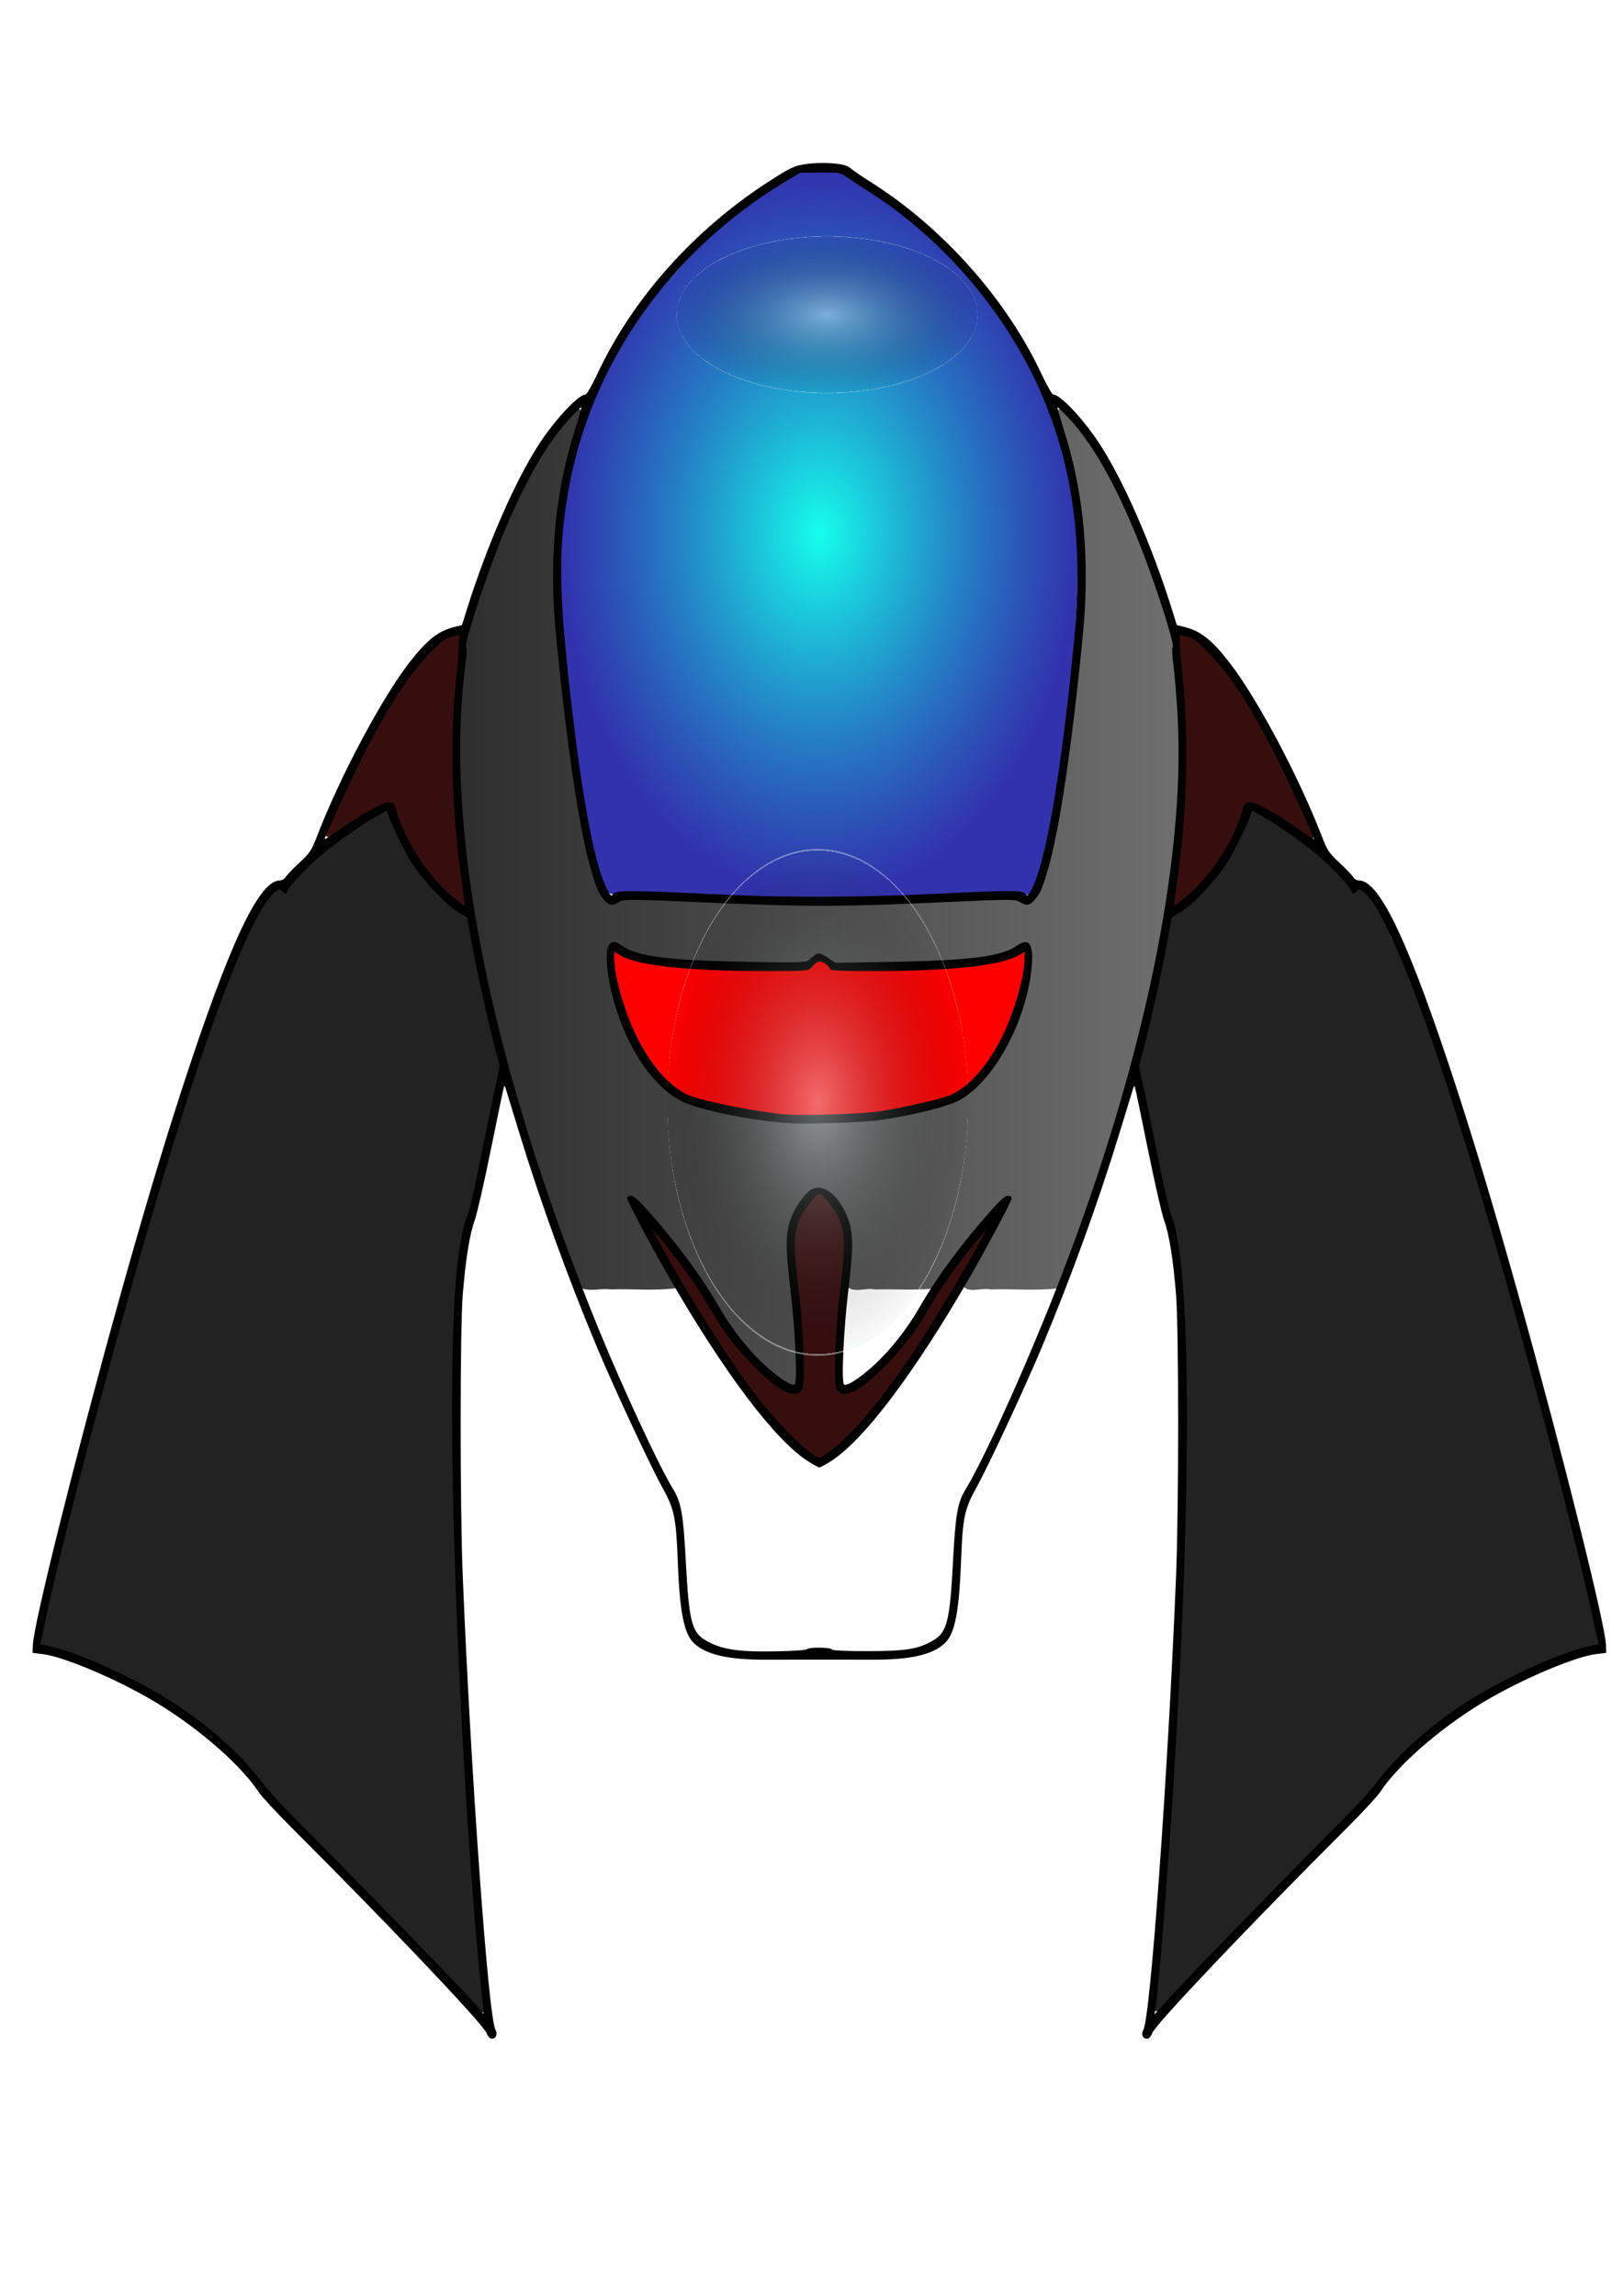 <?xml version="1.0" encoding="UTF-8" standalone="no"?>
<!-- Created with Inkscape (http://www.inkscape.org/) -->
<svg
    xmlns:inkscape="http://www.inkscape.org/namespaces/inkscape"
    xmlns:rdf="http://www.w3.org/1999/02/22-rdf-syntax-ns#"
    xmlns="http://www.w3.org/2000/svg"
    xmlns:sodipodi="http://sodipodi.sourceforge.net/DTD/sodipodi-0.dtd"
    xmlns:cc="http://creativecommons.org/ns#"
    xmlns:xlink="http://www.w3.org/1999/xlink"
    xmlns:dc="http://purl.org/dc/elements/1.1/"
    xmlns:svg="http://www.w3.org/2000/svg"
    xmlns:ns1="http://sozi.baierouge.fr"
    id="svg2"
    sodipodi:docname="nave.svg"
    viewBox="0 0 744.09 1052.4"
    version="1.1"
    inkscape:version="0.47pre4 r22446"
  >
  <defs
      id="defs4"
    >
    <linearGradient
        id="linearGradient3819"
      >
      <stop
          id="stop3821"
          style="stop-color:#2e2e2e"
          offset="0"
      />
      <stop
          id="stop3823"
          style="stop-color:#6f6f6f"
          offset="1"
      />
    </linearGradient
    >
    <radialGradient
        id="radialGradient3793"
        gradientUnits="userSpaceOnUse"
        cy="225.74"
        cx="303"
        gradientTransform="matrix(.738 0 0 1.038 152.11 10.35)"
        r="160.61"
        inkscape:collect="always"
      >
      <stop
          id="stop3783"
          style="stop-color:#16ffec"
          offset="0"
      />
      <stop
          id="stop3785"
          style="stop-color:#000099;stop-opacity:.804"
          offset="1"
      />
    </radialGradient
    >
    <linearGradient
        id="linearGradient3829"
        y2="511.07"
        xlink:href="#linearGradient3819"
        gradientUnits="userSpaceOnUse"
        x2="527.35"
        y1="511.07"
        x1="78.611"
        inkscape:collect="always"
    />
    <radialGradient
        id="radialGradient3625"
        spreadMethod="repeat"
        gradientUnits="userSpaceOnUse"
        cy="178.65"
        cx="385.04"
        gradientTransform="matrix(1 0 0 .906 0 16.765)"
        r="51.611"
        inkscape:collect="always"
      >
      <stop
          id="stop3621"
          style="stop-color:#e7f4f6"
          offset="0"
      />
      <stop
          id="stop3623"
          style="stop-color:#000000;stop-opacity:.047"
          offset="1"
      />
    </radialGradient
    >
    <filter
        id="filter3671"
        height="1.684"
        width="1.62"
        y="-.342"
        x="-.31"
        inkscape:collect="always"
      >
      <feGaussianBlur
          id="feGaussianBlur3673"
          stdDeviation="13.324"
          inkscape:collect="always"
      />
    </filter
    >
    <filter
        id="filter3671-7"
        width="1.62"
        y="-.342"
        x="-.31"
        height="1.684"
        color-interpolation-filters="sRGB"
        inkscape:collect="always"
      >
      <feGaussianBlur
          id="feGaussianBlur3673-9"
          stdDeviation="13.324"
          inkscape:collect="always"
      />
    </filter
    >
  </defs
  >
  <sodipodi:namedview
      id="base"
      bordercolor="#666666"
      inkscape:pageshadow="2"
      inkscape:window-y="0"
      pagecolor="#ffffff"
      inkscape:window-height="722"
      inkscape:window-maximized="1"
      inkscape:zoom="0.7"
      inkscape:window-x="0"
      showgrid="false"
      borderopacity="1.0"
      inkscape:current-layer="layer1"
      inkscape:cx="296.55314"
      inkscape:cy="637.01367"
      inkscape:window-width="1024"
      inkscape:pageopacity="0.0"
      inkscape:document-units="px"
  />
  <g
      id="layer1"
      inkscape:label="Livello 1"
      inkscape:groupmode="layer"
    >
    <g
        id="g2983"
        style="fill:#232222"
        transform="matrix(.738 0 0 .798 152.11 64.562)"
      >
      <path
          id="path2975"
          style="fill:#232222"
          d="m-54.283 457.91c-18.828 37.178-31.423 77.132-45.05 116.43-30.666 93.51-58.812 187.88-82.259 283.47-2.444 4.974 2.77 8.112 7.098 8.525 31.723 8.183 61.781 22.938 89.086 40.807 24.668 15.581 42.213 39.19 63.641 58.659 37.934 36.53 76.56 72.494 114.08 109.28 5.601 0.397 2.041-7.411 2.494-10.638-10.907-107.21-16.865-215-17.897-322.8 0.403-33.947-0.783-68.208 3.472-101.9 3.973-20.018 10.551-39.42 14.529-59.468 3.612-16.66 7.869-33.267 11.009-49.976-7.305-23.763-12.007-48.345-18.252-72.213-7.229-2.004-15.928-0.236-23.701-0.833h-116.67l-0.925 0.407-0.654 0.288z"
      />
      <path
          id="path2977"
          style="fill:#232222"
          d="m518.41 457.91c-6.042 24.36-11.362 48.97-17.993 73.268 6.741 32.814 14.221 65.652 23.013 97.827 6.12 33.408 5.761 67.74 6.397 101.65-0.295 101.9-7.122 203.68-15.707 305.18-0.866 12.631-2.955 25.366-3.35 37.902 4.858 3.325 9.117-6.633 13.465-9.041 45.637-44.597 93.76-87.199 137.89-133.18 30.269-30.47 69.901-49.666 110.21-63.106 5.004-2.265 12.031-1.556 15.847-5.651-2.239-16.617-7.794-32.807-11.671-49.162-27.153-101.82-56.664-203.17-93.323-302.02-7.052-18.15-13.972-36.624-22.95-53.802-15.171-1.322-31.145-0.185-46.623-0.565-31.489 0.271-63.207-0.542-94.553 0.407l-0.654 0.288z"
      />
      <path
          id="path2979"
          style="fill:#232222"
          d="m572.01 384.16c-4.417 3.11-5.18 9.86-8.227 14.314-9.08 19.363-24.745 34.629-42.059 46.737-3.24 3.057-2.189 8.473-2.84 12.405 4.154 3.426 11.589 0.531 16.982 1.484 39.883-0.371 79.823 0.797 119.67-0.726 5.396-0.249 3.045-6.295 0.821-8.902-5.034-7.205-8.941-16.842-17.267-20.613-2.225 0.365-3.988 1.391-5.524-1.105-13.517-14.239-28.908-26.289-45.852-36.097-5.065-2.547-9.933-6.912-15.704-7.497z"
      />
      <path
          id="path2981"
          style="fill:#232222"
          d="m32.43 383.43c-21.192 12.002-42.24 25.253-58.905 43.216-1.574 1.677-2.424 5.467-4.83 2.494-6.817-0.505-10.182 7.428-13.798 12.029-3.013 5.394-7.194 10.568-8.741 16.508 4.975 3.193 12.286 0.563 18.183 1.421 40.444-0.176 81.078 0.415 121.41-0.505 3.877-2.294 0.475-8.026-0.284-11.648-3.9-5.87-11.452-8-15.997-13.43-11.566-10.16-21.514-22.14-27.741-36.36-3.261-3.9-3.789-13.38-9.297-13.72z"
      />
    </g
    >
    <path
        id="path2945"
        style="fill:red"
        d="m281.57 436.48c-1.744 1.825-0.089 5.392-0.099 7.824 2.49 14.426 7.723 28.379 15.346 40.49 6.271 8.907 14.216 17.605 24.815 19.667 13.593 3.232 27.352 6.343 41.278 7.136 19.112 0.27 38.431-0.028 57.118-4.845 8.719-1.876 17.989-3.685 24.794-10.38 13.393-12.595 20.723-31.191 24.522-49.59 0.267-3.234 1.866-7.072 0.263-10.069-2.272-0.838-4.468 1.797-6.756 2.143-12.627 4.149-26.168 4.247-39.33 5.02-14.08 0.515-28.169 0.182-42.253 0.072-1.706-2.97-5.834-5.025-8.373-2.032-4.064 3.302-9.628 1.548-14.35 2.157-21.709 0.066-43.69 0.538-65.089-3.742-3.938-0.797-7.692-2.677-11.477-3.956l-0.412 0.107z"
    />
    <path
        id="path2953"
        style="fill:url(#radialGradient3793)"
        d="m367.33 78.137c-20.921 12.267-40.543 27.169-56.911 45.97-30.42 32.431-50.38 76.833-52.917 123.19-1.742 34.55 3.259 68.955 7.648 103.08 3.186 18.867 4.877 38.51 12.342 56.056 0.911 2.982 3.456 4.349 6.194 3.483 38.74-0.309 77.451 2.683 116.2 1.317 22.88-0.152 45.905-2.556 68.695-1.549 1.49 0.834 3.464 1.03 4.331-1.084 6.694-14.476 8.76-30.965 11.641-46.764 5.628-37.174 10.335-74.798 9.443-112.54-2.216-43.923-19.537-86.289-47.112-118.4-16.312-20.211-36.292-36.414-57.756-49.648-5.46-4.422-12.849-1.953-19.201-3.149-0.855 0.056-1.769-0.308-2.593 0.038z"
    />
    <g
        id="g2969"
        style="fill:url(#linearGradient3829)"
        transform="matrix(.738 0 0 .798 152.11 64.562)"
      >
      <path
          id="path2961"
          style="fill:url(#linearGradient3829)"
          d="m451.36 154.39c-1.128 6.095 3.122 12.276 4.066 18.346 11.142 34.777 13.13 71.805 9.635 108.07-4.382 44.326-9.419 88.83-20.235 132.03-2.811 8.359-4.183 19.77-12.722 24.086-13.966-4.52-29.08-1.424-43.498-1.696-55.275 2.58-110.63 2.553-165.91 0.114-14.718 0.133-29.729-2.271-44.295 0.161-2.854 1.721-6.453 1.983-8.207-1.294-9.531-14.932-11.543-33.44-15.429-50.536-7.522-44.545-14.295-89.538-15.286-134.83-0.731-31.459 6.361-62.296 15.91-91.987-0.141-5.306-5.931-1.599-7.479 0.862-29.996 30.877-45.343 72.207-59.882 111.92-7.356 17.01-6.883 35.795-8.81 53.897-2.093 42.504 1.29 85.201 9.502 126.87 13.44 71.643 37.492 140.77 65.155 208.03 5.392 3.024 12.909 0.494 19.13 1.326 13.485-0.456 27.354 0.919 40.596-0.694 0.395-5.912-5.816-10.865-8.082-16.373-6.838-11.665-14.294-23.083-19.886-35.398 9.372 5.926 16.126 15.425 23.818 23.458 8.357 9.136 15.407 19.545 23.496 28.624 16.863 0.892 34.104 0.128 51.113 0.383 4.467-3.028 0.416-10.27 1.07-15.15-1.333-13.284-0.287-28.041 9.789-37.883 5.393-7.022 16.192-2.608 19.698 4.198 10.08 13.456 6.421 31.036 5.272 46.53 3.271 4.921 11.854 1.095 17.267 2.304 12.03-0.3 24.343 0.601 36.196-0.452 14.317-17.587 28.212-36.494 45.658-51.35 2.868-2.285-0.33 3.131-0.694 4.135-8.152 15.465-18.264 30.05-26.218 45.482 3.016 4.71 11.781 1.007 17.095 2.184 14.2-0.457 28.785 0.919 42.742-0.694 35.099-85.851 65.216-175.17 73.773-268.04 2.955-34.957 1.837-70.287-2.62-105.06-7.806-27.035-18.484-53.28-30.747-78.571-9.936-19.448-21.75-39.036-38.291-53.286-0.927-0.926-1.787-0.019-2.683 0.284zm-19.887 307.31c2.771 1.339 1.078 6.272 1.578 8.776-1.417 28.574-15.303 56.708-37.502 75.004-15.473 9.683-34.705 11.786-52.591 14.489-30.312 3.129-61.319 4.185-91.31-1.753-16.875-3.681-35.961-5.253-48.122-19.05-18.647-18.896-29.868-45.18-30.683-71.658 0.063-2.394 0.491-7.85 4.262-4.988 20.6 10.058 44.254 8.643 66.606 9.942 17.172 0.069 34.549 1.471 51.613-0.503 4.268-1.236 7.768-5.926 11.892-1.506 7.83 5.887 17.947 1.922 26.929 2.698 27.031-1.241 54.537 0.121 81.134-5.39 5.783-1.04 10.58-4.782 16.194-6.061z"
      />
      <path
          id="path2963"
          style="fill:url(#linearGradient3829)"
          d="m185.79 658.37c-9.468 0.202-18.956 0.134-28.411 0.631-4.133 2.87 1.392 7.944 1.916 11.565 15.678 37.265 34.169 73.275 53.548 108.71 6.324 16.275 4.454 34.4 6.755 51.486 1.508 10.982 1.062 25.862 12.658 31.536 18.133 9.503 39.299 5.01 58.872 5.542 23.606-0.945 47.421 1.984 70.901-1.06 9.857-1.949 21.082-7.913 22.129-19.098 4.572-21.801 2.122-44.725 8.176-66.165 6.645-14.605 15.844-27.963 22.452-42.636 12.704-25.969 25.681-52.117 36.245-78.897-3.458-4.314-11.74-0.839-17.091-1.957-14.154 0.327-28.64-0.655-42.588 0.483-9.412 12.702-17.442 26.808-27.177 39.465-15.868 20.813-32.078 42.477-53.663 57.816-3.58 2.63-8.435 4.901-12.311 1.515-21.3-13.185-36.498-34.023-51.796-53.566-11.399-14.566-20.875-30.649-31.899-45.268-9.256-1.041-19.259 0.119-28.716-0.098z"
      />
      <path
          id="path2965"
          style="fill:url(#linearGradient3829)"
          d="m235.32 657.93c-4.641 3.128 2.4 7.937 3.592 11.415 10.887 16.048 23.828 31.248 39.813 42.502 3.051 1.472 9.059 6.211 10.607 0.726 1.646-17.269-0.805-34.682-2.588-51.865-3.985-4.163-11.738-1.004-17.2-2.215-11.406-0.213-22.816-0.674-34.223-0.563z"
      />
      <path
          id="path2967"
          style="fill:url(#linearGradient3829)"
          d="m319.85 658.72c-2.729 17.507-3.763 35.564-3.693 53.349 1.175 5.903 8.684 2.174 11.522-0.284 18.658-13.151 33.163-31.418 45.046-50.729-1-5.253-8.533-1.813-12.28-2.962-13.287 0.15-26.799-0.595-39.942 0.338l-0.654 0.288z"
      />
    </g
    >
    <g
        id="g2993"
        style="fill:#370e0e"
        transform="matrix(.738 0 0 .798 152.11 64.562)"
      >
      <path
          id="path2989"
          style="fill:#370e0e"
          d="m77.224 282.5c-15.349 4.644-24.862 19.042-34.476 30.893-18.81 25.43-32.416 54.176-46.242 82.528-2.394 3.772 2.923 5.687 5.335 2.967 11.331-6.048 21.709-15.288 34.661-17.236 3.684 4.632 4.722 11.568 8.018 16.731 8.857 15.775 20.285 31.144 35.955 40.564 5.387 0.082 2.02-7.503 2.268-10.878-5.856-40.911-7.931-82.458-3.563-123.63 0.316-6.875 1.804-13.917 0.915-20.74-0.738-0.923-1.695-1.453-2.873-1.2z"
      />
      <path
          id="path2991"
          style="fill:#370e0e"
          d="m526.77 282.47c-3.092 4.489 0.193 10.884-0.183 16.063 2.611 30.751 1.943 61.71 1.161 92.529-0.908 16.172-4.49 32.404-5.682 48.298 4.515 1.858 8.418-4.191 12.233-6.362 15.493-13.579 27.213-31.292 34.297-50.522 3.153-3.101 7.684 1.691 11.017 2.399 10.246 4.431 19.144 11.745 29.231 16.131 4.982-2.402-1.221-7.97-1.989-11.459-18.291-35.124-35.166-72.479-64.431-99.881-4.336-3.578-9.797-7.598-15.655-7.195z"
      />
    </g
    >
    <path
        id="path3853"
        style="fill:#370e0e"
        d="m375.3 544.48c-3.092 1.296-4.981 4.665-7.117 7.237-4.112 5.205-5.852 12.067-5.448 18.791 0.737 16.518 3.411 32.919 3.902 49.443 0.031 5.264 0.676 10.77-0.606 15.853-1.217 2.399-4.349 0.885-6.095 0.115-8.882-4.846-15.921-12.849-22.694-20.544-9.64-11.502-16.245-25.461-25.694-37.176-3.755-4.679-7.139-9.8-11.423-13.952-1.981-1.161-3.287 1.903-1.88 3.354 12.547 22.942 26.623 44.947 41.682 66.099 8.976 12.42 19.23 23.872 30.941 33.387 1.931 1.255 4.464 3.759 6.705 1.76 14.301-9.331 24.985-23.54 35.3-37.379 14.424-19.91 27.232-41.106 39.419-62.63 1.064-1.618 2.217-4.429-0.407-4.884-2.65 0.97-3.957 4.142-5.947 6.101-9.153 11.126-16.971 23.381-24.743 35.626-5.777 9.155-13.496 16.604-21.062 24.014-3.794 3.149-7.941 6.745-12.824 7.359-2.514 0.26-2.701-3.156-2.785-5.049-0.767-20.301 2.829-40.479 3.911-60.719 0.396-6.469-0.783-13.233-4.614-18.405-2.187-2.955-4.26-6.298-7.324-8.274-0.385-0.13-0.794-0.226-1.197-0.128z"
    />
    <path
        id="path2929"
        style="fill:#000000"
        d="m223.07 931.92c-1.667-4.211-44.459-49.287-89.421-94.196-6.917-6.909-13.673-14.215-15.015-16.237-8.95-13.49-30.157-31.53-50.96-43.36-17.118-9.73-39.043-18.81-48.092-19.92l-4.631-0.565 0.107-3.58c0.278-9.305 19.671-87.002 39.282-157.38 10.438-37.461 19.895-69.222 28.493-95.693 22.111-68.075 35.795-97.403 45.444-97.403 0.97 0 2.161-0.688 2.646-1.529 0.485-0.841 3.303-3.784 6.262-6.54 4.934-4.596 5.612-5.611 8.172-12.244 10.543-27.312 29.377-62.764 42.16-79.361 8.031-10.427 13.347-14.67 20.65-16.483l3.636-0.902 1.977-6.34c9.384-30.093 22.644-60.412 33.805-77.297 7.287-11.025 17.708-22.047 20.853-22.058 0.554-0.002 2.947-4.149 5.317-9.216 16.439-35.146 44.854-66.846 80.01-89.26 8.601-5.483 10.458-6.351 15.118-7.063 8.018-1.225 18.612-0.454 20.648 1.503 0.897 0.862 5.282 3.876 9.745 6.696 33.09 20.916 62.193 53.666 78.31 88.123 2.37 5.067 4.762 9.214 5.317 9.216 3.145 0.011 13.566 11.033 20.853 22.058 11.161 16.885 24.421 47.204 33.805 77.297l1.977 6.34 3.636 0.902c7.303 1.813 12.62 6.056 20.65 16.483 12.783 16.597 31.617 52.05 42.16 79.361 2.56 6.633 3.238 7.647 8.172 12.244 2.959 2.756 5.777 5.7 6.262 6.54 0.485 0.841 1.676 1.529 2.646 1.529 9.649 0 23.333 29.328 45.444 97.403 8.598 26.471 18.055 58.232 28.493 95.693 19.611 70.381 39.003 148.08 39.281 157.38l0.107 3.58-4.631 0.565c-9.049 1.105-30.974 10.184-48.092 19.915-20.803 11.826-42.011 29.87-50.962 43.36-1.341 2.022-8.098 9.328-15.015 16.237-44.962 44.909-87.754 89.985-89.421 94.196-0.674 1.703-1.539 2.595-2.516 2.595-1.864 0-2.684-2.137-1.564-4.077 3.243-5.62 11.342-118.03 15.008-208.29 1.273-31.351 1.268-112.46-0.008-128.54-1.29-16.261-3.165-27.938-5.511-34.331-1.048-2.854-4.443-17.764-7.545-33.133-3.102-15.369-5.769-28.085-5.927-28.257-0.158-0.173-0.441 0.187-0.629 0.798s-2.98 9.735-6.204 20.274c-9.813 32.078-22.461 66.954-35.901 99-7.809 18.62-24.385 54.147-29.884 64.051-5.396 9.718-6.226 13.693-6.966 33.352-0.885 23.509-2.835 33.467-7.4 37.805-5.623 5.344-15.711 7.658-33.206 7.619-15.946-0.036-32.74-0.036-48.686 0-17.496 0.04-27.583-2.275-33.206-7.619-4.566-4.339-6.515-14.297-7.4-37.805-0.74-19.659-1.571-23.634-6.966-33.352-5.499-9.904-22.075-45.431-29.884-64.051-13.44-32.046-26.088-66.922-35.901-99-3.224-10.539-6.016-19.662-6.204-20.274-0.188-0.612-0.472-0.971-0.629-0.798s-2.825 12.888-5.927 28.257-6.497 30.279-7.545 33.133c-2.346 6.392-4.221 18.07-5.511 34.331-1.276 16.08-1.281 97.19-0.008 128.54 3.666 90.264 11.765 202.67 15.008 208.29 1.119 1.94 0.299 4.077-1.565 4.077-0.977 0-1.842-0.892-2.516-2.595zm-2.326-18.991c-6.489-61.323-12.567-173.54-13.382-247.07-0.69-62.302 1.523-95.962 7.192-109.38 0.742-1.756 3.217-12.535 5.499-23.952s5.263-25.987 6.625-32.378l2.475-11.62-1.838-6.743c-2.918-10.707-8.741-36.824-11.043-49.534l-2.111-11.654-4.417-2.717c-5.652-3.476-16.739-15.388-21.368-22.958-3.137-5.13-8.464-16.06-10.471-21.487l-0.669-1.809-5.697 3.154c-5.912 3.274-20.929 14.034-25.958 18.601-6.294 5.715-12.44 12.316-13.47 14.468-1.048 2.188-1.136 2.218-2.526 0.857-1.38-1.351-1.525-1.343-3.451 0.199-9.462 7.575-25.935 48.263-46.494 114.84-20.067 64.983-48.402 170.4-58.691 218.35l-2.482 11.569 4.434 0.979c14.599 3.223 42.063 16.03 59.404 27.702 15.491 10.427 29.124 22.913 37.883 34.698 2.412 3.244 9.263 10.779 15.225 16.743 31.803 31.814 82.368 84.017 84.825 87.574 0.691 1.001 1.325 1.752 1.407 1.668 0.083-0.083-0.323-4.629-0.902-10.101zm338.6-21.466c23.317-24.122 38.672-39.777 56.576-57.679 5.962-5.962 12.813-13.494 15.225-16.739 8.759-11.785 22.392-24.271 37.883-34.698 17.341-11.672 44.805-24.479 59.404-27.702l4.434-0.979-2.482-11.569c-5.617-26.178-22.282-91.51-34.926-136.92-23.681-85.046-42.515-142.74-56.821-174.05-5.887-12.885-9.748-19.271-13.439-22.226-1.926-1.542-2.071-1.55-3.451-0.199-1.39 1.361-1.478 1.332-2.526-0.857-1.03-2.152-7.176-8.753-13.47-14.468-5.029-4.567-20.046-15.328-25.958-18.601l-5.697-3.154-0.669 1.809c-2.007 5.427-7.334 16.357-10.471 21.487-4.629 7.57-15.716 19.482-21.368 22.958l-4.417 2.717-2.111 11.654c-2.302 12.71-8.125 38.827-11.043 49.534l-1.838 6.743 2.475 11.62c1.361 6.391 4.343 20.961 6.625 32.378s4.757 22.195 5.499 23.952c9.585 22.684 9.889 126.79 0.782 267.86-2.597 40.221-6.524 88.575-7.835 96.463l-0.441 2.652 3.965-4.548c2.181-2.501 13.923-14.85 26.095-27.442zm-189.31-135.5c0.652-1.008 10.676-0.925 11.326 0.094 0.336 0.527 6.337 0.814 16.597 0.795 17.698-0.033 23.068-0.92 29.89-4.938 6.349-3.74 7.617-8.75 9.046-35.749 1.174-22.173 2.093-27.428 5.884-33.636 8.993-14.729 29.584-60.71 44.143-98.575 37.516-97.569 56.607-189.69 52.97-255.58-0.467-8.467-1.32-18.981-1.895-23.364-0.643-4.904-0.778-8.149-0.349-8.435 0.873-0.584-4.535-18.413-10.886-35.889-11.717-32.243-24.309-55.835-36.899-69.13-2.679-2.829-4.966-5.04-5.082-4.914-0.116 0.126 1.416 5.45 3.405 11.832 6.435 20.645 9.572 42.061 9.571 65.345-0.001 13.51-0.534 20.98-3.365 47.166-4.321 39.969-9.209 70.886-13.694 86.625-2.64 9.264-3.788 11.949-6.399 14.97-2.191 2.535-3.861 2.741-6.829 0.843-1.99-1.272-4.053-1.265-34.784 0.124-47.849 2.162-61.499 2.195-106.26 0.25-38.212-1.66-40.508-1.681-42.53-0.388-2.99 1.912-4.656 1.71-6.851-0.829-2.612-3.021-3.759-5.705-6.399-14.97-4.485-15.739-9.373-46.656-13.694-86.625-2.831-26.186-3.364-33.656-3.365-47.166-0.002-23.284 3.135-44.699 9.571-65.345 1.989-6.382 3.522-11.706 3.405-11.832-0.116-0.126-2.403 2.085-5.082 4.914-12.59 13.295-25.182 36.887-36.899 69.13-6.351 17.477-11.759 35.306-10.886 35.889 0.428 0.287 0.294 3.532-0.349 8.435-9.952 75.86 11.766 183.72 61.393 304.89 11.057 26.998 27.431 62.157 33.824 72.627 3.791 6.209 4.71 11.464 5.884 33.636 1.426 26.931 2.707 32.026 8.975 35.694 7.285 4.263 14.641 5.41 32.596 5.082 7.449-0.136 13.756-0.576 14.016-0.978zm0.246-86.268c-14.939-9.565-37.991-40.074-63.218-83.668-8.524-14.729-19.543-35.51-19.543-36.855 0-0.59 0.778-1.069 1.739-1.069 1.222 0 3.581 2.076 7.936 6.986 13.516 15.236 24.539 30.166 32.448 43.951 5.765 10.048 13.56 19.95 21.148 26.863 6.351 5.787 12.267 9.613 13.543 8.761 1.364-0.912 0.285-25.032-1.943-43.447-2.486-20.548-2.322-27.066 0.865-34.367 2.331-5.34 6.627-10.788 9.364-11.876 5.278-2.098 11.471 2.654 15.477 11.876 3.174 7.307 3.337 13.847 0.854 34.367-2.228 18.415-3.307 42.535-1.943 43.447 1.275 0.853 7.191-2.974 13.542-8.761 7.588-6.913 15.383-16.814 21.148-26.863 7.909-13.785 18.932-28.715 32.448-43.951 4.356-4.91 6.714-6.986 7.936-6.986 0.961 0 1.739 0.478 1.739 1.069 0 1.345-11.019 22.126-19.543 36.855-25.227 43.594-48.279 74.103-63.218 83.668-2.54 1.626-4.966 2.957-5.39 2.957-0.424 0-2.85-1.331-5.39-2.957zm11.291-5.329c8.762-6.37 22.742-23.025 36.271-43.21 9.999-14.918 25.656-40.977 32.621-54.29l1.671-3.194-3.44 3.992c-5.084 5.9-15.484 20.011-19.124 25.948-1.75 2.854-5.092 8.367-7.426 12.25-5.117 8.514-15.493 20.458-23.307 26.831-8.384 6.837-13.244 8.121-15.263 4.032-1.54-3.119-0.674-26.738 1.683-45.907 2.394-19.47 2.262-26.017-0.651-32.335-2.034-4.411-7.443-11.177-8.935-11.177s-6.901 6.766-8.935 11.177c-2.913 6.318-3.045 12.864-0.651 32.335 2.357 19.169 3.223 42.788 1.683 45.907-2.019 4.089-6.88 2.805-15.263-4.032-7.814-6.373-18.19-18.317-23.307-26.831-2.334-3.884-5.676-9.396-7.426-12.25-3.64-5.937-14.04-20.047-19.124-25.948l-3.44-3.992 1.671 3.194c10.91 20.855 31.186 53.258 44.463 71.056 11.278 15.118 28.42 31.792 31.009 30.163 0.438-0.276 2.788-1.949 5.222-3.719zm-20.66-149.54c-19.262-1.637-41.209-6.266-48.905-10.316-13.939-7.336-26.278-26.906-31.846-50.511-2.025-8.583-2.616-17.46-1.337-20.054 1.345-2.727 2.929-2.851 6.241-0.489 6.95 4.955 21.157 6.809 56.865 7.419 23.396 0.4 27.682 0.297 28.769-0.689 4.179-3.79 4.814-3.883 8.685-1.276l3.608 2.431 26.95-0.47c35.148-0.612 49.416-2.491 56.323-7.416 5.251-3.744 7.466-1.047 6.819 8.306-1.704 24.648-16.614 53.02-32.741 62.3-5.205 2.995-21.51 7.146-36.646 9.329-8.044 1.16-35.273 2.074-42.785 1.435zm42.416-5.437c10.111-1.552 27.113-5.388 31.624-7.135 8.892-3.444 18.383-14.119 24.966-28.082 5.584-11.843 9.8-26.889 9.8-34.978v-2.795l-3.619 1.967c-7.997 4.348-31.183 6.749-65.156 6.749-16.187 0-20.483-0.215-20.483-1.025 0-0.564-0.99-1.658-2.199-2.431-2.408-1.54-3.768-1.149-6.222 1.786-1.353 1.619-2.033 1.671-21.765 1.671-33.858 0-57.054-2.407-65.042-6.749l-3.619-1.967v2.795c0 8.089 4.215 23.136 9.8 34.978 6.584 13.963 16.074 24.637 24.966 28.082 7.257 2.811 31.94 7.649 43.796 8.584 8.56 0.675 35.124-0.217 43.153-1.449zm-190.32-95.42c0-0.444-0.489-4.126-1.087-8.184-4.791-32.507-5.813-66.87-2.819-94.8 0.635-5.928 1.214-12.858 1.286-15.399l0.13-4.621-2.259 0.526c-4.115 0.958-6.619 2.876-13.348 10.223-11.334 12.376-22.819 31.829-37.259 63.112-4.852 10.511-8.821 19.397-8.821 19.747 0 0.35 3.568-1.92 7.93-5.044 8.656-6.201 18.778-11.865 21.169-11.845 2.293 0.019 3.52 1.173 3.76 3.54 0.119 1.175 1.412 4.861 2.873 8.19 5.254 11.974 13.534 23.538 22.156 30.944 5.186 4.455 6.29 5.088 6.29 3.611zm331.6-3.611c8.622-7.406 16.902-18.97 22.156-30.944 1.461-3.329 2.754-7.015 2.873-8.19 0.24-2.367 1.466-3.521 3.76-3.54 2.39-0.019 12.513 5.645 21.169 11.845 4.361 3.124 7.93 5.394 7.93 5.044 0-0.35-3.969-9.236-8.821-19.747-14.44-31.283-25.924-50.736-37.259-63.112-6.729-7.347-9.233-9.265-13.348-10.223l-2.259-0.526 0.13 4.621c0.071 2.542 0.65 9.471 1.286 15.399 2.994 27.93 1.972 62.293-2.819 94.8-1.257 8.525-1.283 8.99-0.514 8.99 0.315 0 2.888-1.988 5.717-4.418zm-113.99-0.722c33.238-1.639 38.31-1.624 39.486 0.116 0.832 1.232 1.072 1.097 2.485-1.397 6.821-12.044 14.045-54.002 19.962-115.94 4.057-42.471-0.406-76.796-14.316-110.1-15.533-37.186-45.282-72.467-79.369-94.128-4.454-2.83-9.339-6.045-10.856-7.142-2.589-1.874-3.323-1.992-11.979-1.936l-9.221 0.06-7.008 4.234c-51.552 31.146-87.525 81.364-98.468 137.46-5.588 28.646-5.429 49.942 0.768 102.89 5.432 46.411 10.976 74.607 16.633 84.595 1.412 2.494 1.652 2.629 2.485 1.397 1.181-1.748 7.602-1.725 46.125 0.162 33.01 1.617 66.659 1.527 103.27-0.279z"
    />
    <path
        id="path2843"
        sodipodi:rx="51.610882"
        sodipodi:ry="46.767517"
        style="opacity:.667;filter:url(#filter3671);fill:url(#radialGradient3625)"
        sodipodi:type="arc"
        d="m436.65 178.65a51.611 46.768 0 1 1 -103.22 0 51.611 46.768 0 1 1 103.22 0z"
        transform="matrix(1.335 0 0 .765 -134.82 7.583)"
        sodipodi:cy="178.651"
        sodipodi:cx="385.03625"
    />
    <path
        id="path2843-0"
        sodipodi:rx="51.610882"
        sodipodi:ry="46.767517"
        style="opacity:.667;filter:url(#filter3671-7);fill:url(#radialGradient3625)"
        sodipodi:type="arc"
        d="m436.65 178.65a51.611 46.768 0 1 1 -103.22 0 51.611 46.768 0 1 1 103.22 0z"
        transform="matrix(1.335 0 0 2.468 -139.15 64.412)"
        sodipodi:cy="178.651"
        sodipodi:cx="385.03625"
    />
  </g
  >
</svg
>
